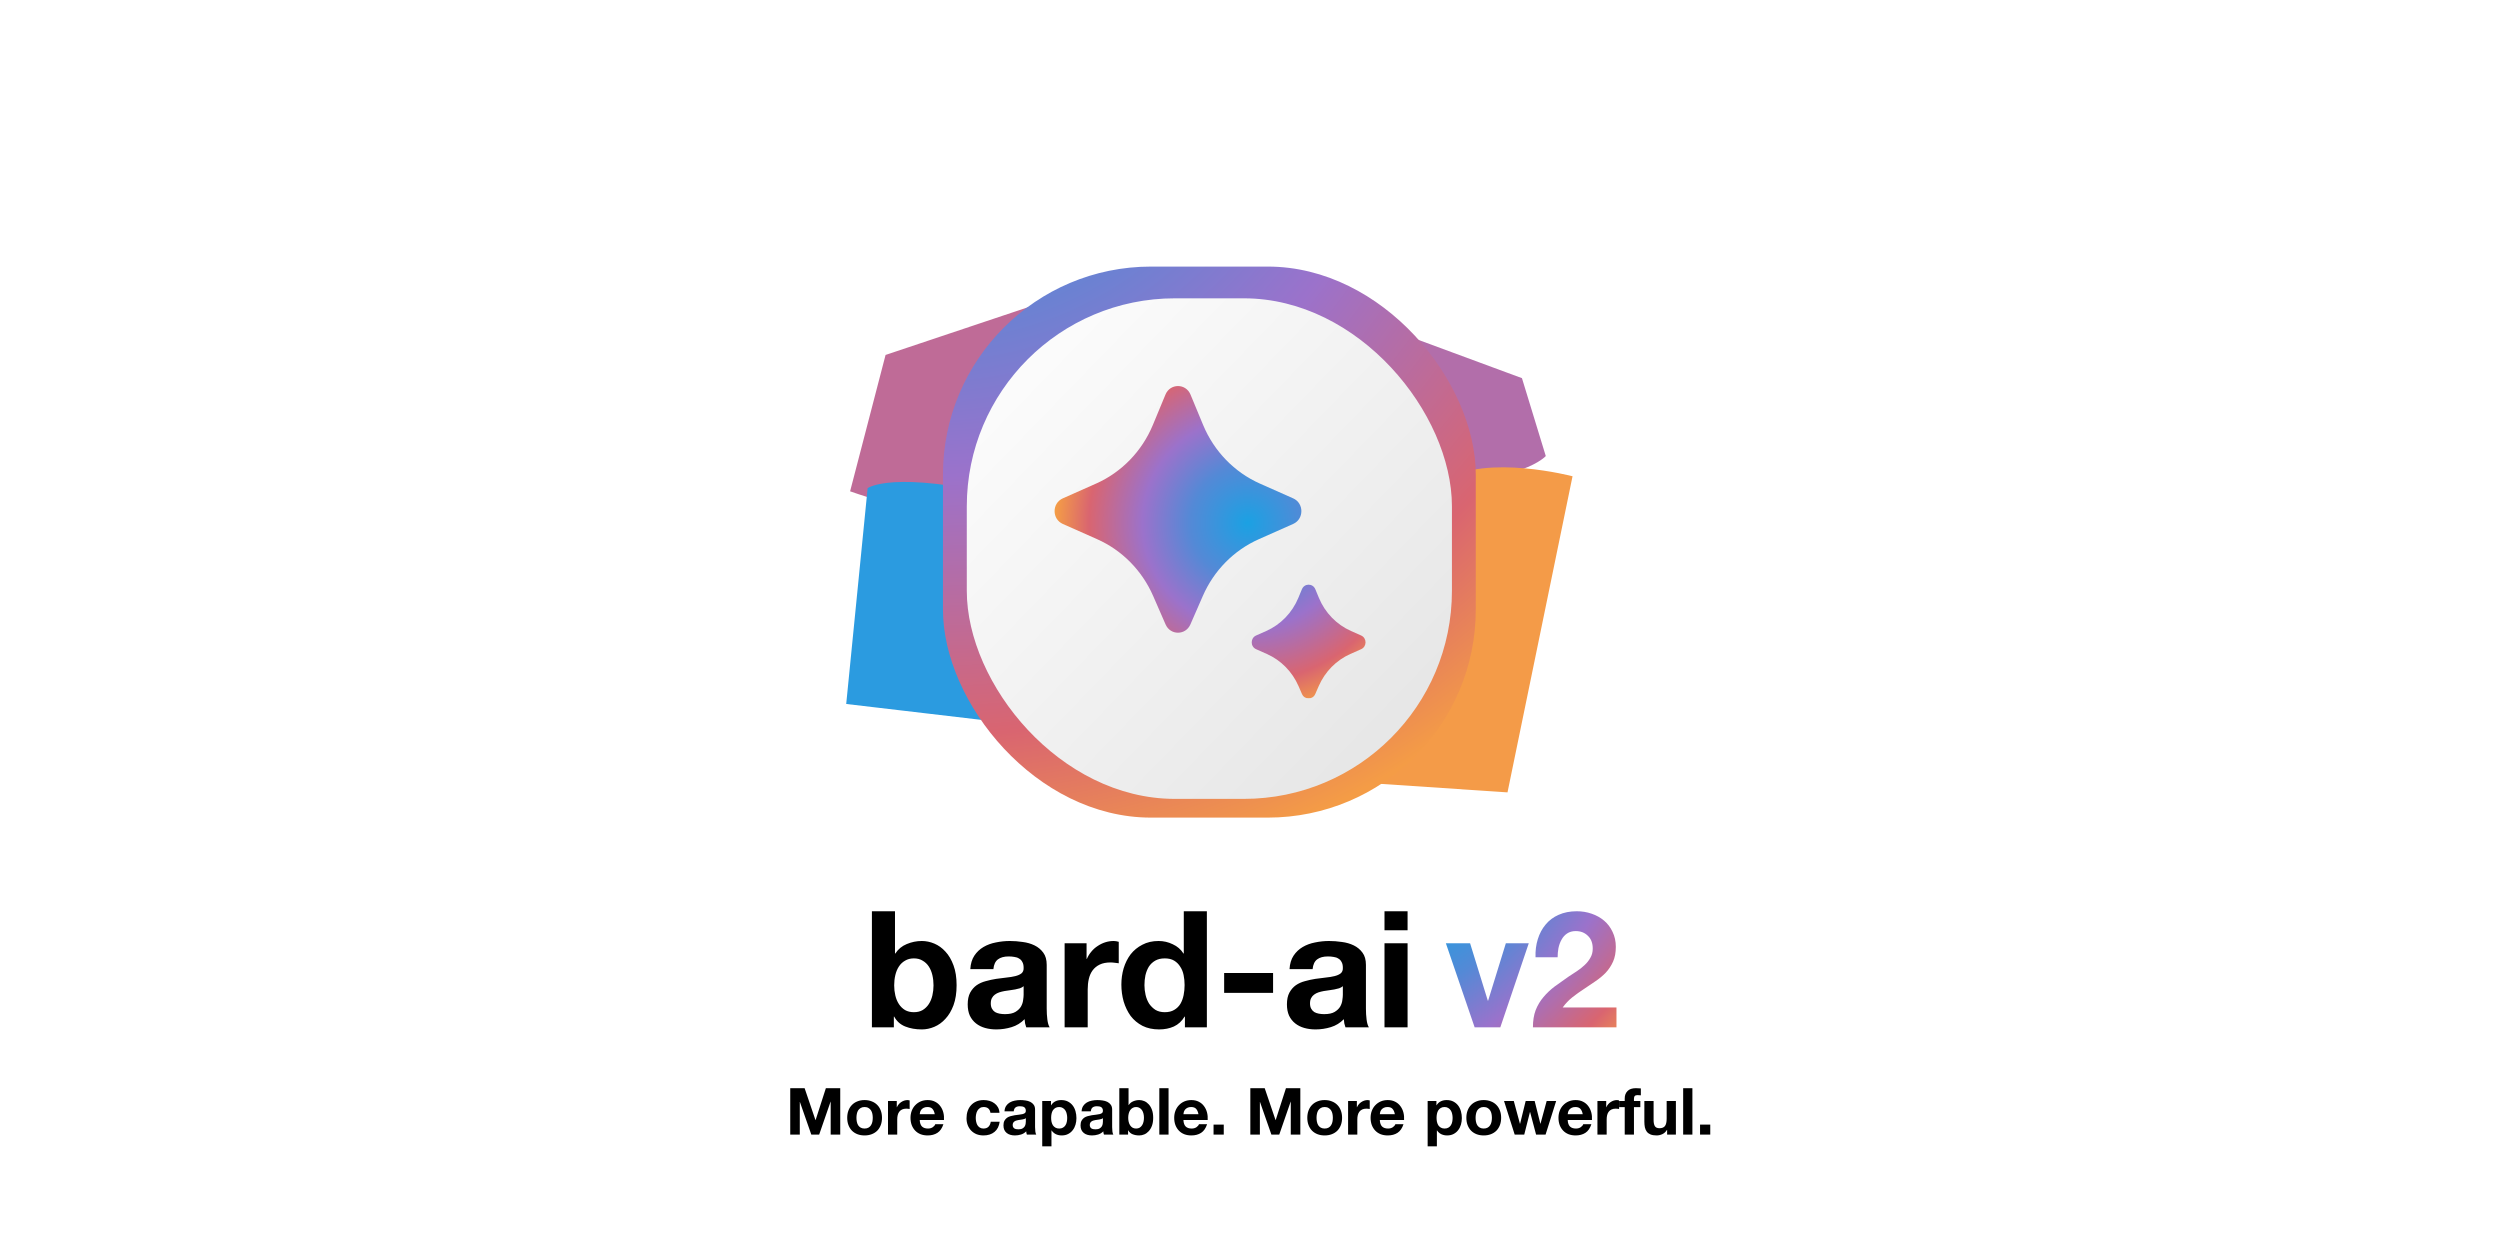 <svg width="1538" height="760" viewBox="0 0 1538 760" fill="none" xmlns="http://www.w3.org/2000/svg">
<g clip-path="url(#clip0_250_47)">
<g filter="url(#filter0_f_250_47)">
<path d="M522.981 302.251L544.801 218.36L660.758 179.527L782.949 192.273C782.949 192.273 837.187 210.949 790.43 255.71C743.673 300.472 721.854 280.907 684.448 313.812C647.043 346.716 522.981 302.251 522.981 302.251Z" fill="#BF6B97"/>
</g>
<g filter="url(#filter1_f_250_47)">
<path d="M770.607 276.157C715.865 272.04 731.994 257.337 726.618 222.933C721.241 188.529 731.994 204.408 731.994 204.408L833.66 194.704L936.302 232.637L950.966 280.567C950.966 280.567 936.302 297.328 875.694 296.446C815.086 295.564 825.35 280.273 770.607 276.157Z" fill="#B26EAA"/>
</g>
<g filter="url(#filter2_f_250_47)">
<path d="M619.192 305.631C548.901 288.815 533.768 300.321 533.768 300.321L520.589 433.083L703.639 454.62C751.638 437.705 711.265 493.564 747.083 466.126C789.062 433.968 808.587 458.456 850.567 433.083C892.546 407.711 831.529 366.112 801.753 355.786C771.977 345.46 713.401 367.292 688.995 351.656C664.588 336.019 689.483 322.448 619.192 305.631Z" fill="#2B9BE0"/>
</g>
<g filter="url(#filter3_f_250_47)">
<path d="M888.875 295.35C914.734 279.168 967.428 292.996 967.428 292.996L927.42 487.473L725.428 473.939C725.428 473.939 738.601 417.744 758.605 393.618C778.609 369.492 796.662 368.021 824.96 359.195C853.258 350.368 863.016 311.532 888.875 295.35Z" fill="#F49B48"/>
</g>
<path d="M486.155 669.44H494.995L501.675 689.08H501.755L508.075 669.44H516.915V698H511.035V677.76H510.955L503.955 698H499.115L492.115 677.96H492.035V698H486.155V669.44ZM526.884 687.68C526.884 688.507 526.964 689.32 527.124 690.12C527.284 690.893 527.55 691.6 527.924 692.24C528.324 692.853 528.844 693.347 529.484 693.72C530.124 694.093 530.924 694.28 531.884 694.28C532.844 694.28 533.644 694.093 534.284 693.72C534.95 693.347 535.47 692.853 535.844 692.24C536.244 691.6 536.524 690.893 536.684 690.12C536.844 689.32 536.924 688.507 536.924 687.68C536.924 686.853 536.844 686.04 536.684 685.24C536.524 684.44 536.244 683.733 535.844 683.12C535.47 682.507 534.95 682.013 534.284 681.64C533.644 681.24 532.844 681.04 531.884 681.04C530.924 681.04 530.124 681.24 529.484 681.64C528.844 682.013 528.324 682.507 527.924 683.12C527.55 683.733 527.284 684.44 527.124 685.24C526.964 686.04 526.884 686.853 526.884 687.68ZM521.204 687.68C521.204 686.027 521.457 684.533 521.964 683.2C522.47 681.84 523.19 680.693 524.124 679.76C525.057 678.8 526.177 678.067 527.484 677.56C528.79 677.027 530.257 676.76 531.884 676.76C533.51 676.76 534.977 677.027 536.284 677.56C537.617 678.067 538.75 678.8 539.684 679.76C540.617 680.693 541.337 681.84 541.844 683.2C542.35 684.533 542.604 686.027 542.604 687.68C542.604 689.333 542.35 690.827 541.844 692.16C541.337 693.493 540.617 694.64 539.684 695.6C538.75 696.533 537.617 697.253 536.284 697.76C534.977 698.267 533.51 698.52 531.884 698.52C530.257 698.52 528.79 698.267 527.484 697.76C526.177 697.253 525.057 696.533 524.124 695.6C523.19 694.64 522.47 693.493 521.964 692.16C521.457 690.827 521.204 689.333 521.204 687.68ZM546.297 677.32H551.697V681.16H551.777C552.043 680.52 552.403 679.933 552.857 679.4C553.31 678.84 553.83 678.373 554.417 678C555.003 677.6 555.63 677.293 556.297 677.08C556.963 676.867 557.657 676.76 558.377 676.76C558.75 676.76 559.163 676.827 559.617 676.96V682.24C559.35 682.187 559.03 682.147 558.657 682.12C558.283 682.067 557.923 682.04 557.577 682.04C556.537 682.04 555.657 682.213 554.937 682.56C554.217 682.907 553.63 683.387 553.177 684C552.75 684.587 552.443 685.28 552.257 686.08C552.07 686.88 551.977 687.747 551.977 688.68V698H546.297V677.32ZM575.06 685.44C574.794 684 574.314 682.907 573.62 682.16C572.954 681.413 571.927 681.04 570.54 681.04C569.634 681.04 568.874 681.2 568.26 681.52C567.674 681.813 567.194 682.187 566.82 682.64C566.474 683.093 566.22 683.573 566.06 684.08C565.927 684.587 565.847 685.04 565.82 685.44H575.06ZM565.82 689.04C565.9 690.88 566.367 692.213 567.22 693.04C568.074 693.867 569.3 694.28 570.9 694.28C572.047 694.28 573.034 694 573.86 693.44C574.687 692.853 575.194 692.24 575.38 691.6H580.38C579.58 694.08 578.354 695.853 576.7 696.92C575.047 697.987 573.047 698.52 570.7 698.52C569.074 698.52 567.607 698.267 566.3 697.76C564.994 697.227 563.887 696.48 562.98 695.52C562.074 694.56 561.367 693.413 560.86 692.08C560.38 690.747 560.14 689.28 560.14 687.68C560.14 686.133 560.394 684.693 560.9 683.36C561.407 682.027 562.127 680.88 563.06 679.92C563.994 678.933 565.1 678.16 566.38 677.6C567.687 677.04 569.127 676.76 570.7 676.76C572.46 676.76 573.994 677.107 575.3 677.8C576.607 678.467 577.674 679.373 578.5 680.52C579.354 681.667 579.967 682.973 580.34 684.44C580.714 685.907 580.847 687.44 580.74 689.04H565.82ZM609.322 684.6C608.949 682.227 607.549 681.04 605.122 681.04C604.215 681.04 603.455 681.253 602.842 681.68C602.229 682.08 601.722 682.613 601.322 683.28C600.949 683.92 600.682 684.64 600.522 685.44C600.362 686.213 600.282 686.987 600.282 687.76C600.282 688.507 600.362 689.267 600.522 690.04C600.682 690.813 600.935 691.52 601.282 692.16C601.655 692.773 602.149 693.28 602.762 693.68C603.375 694.08 604.122 694.28 605.002 694.28C606.362 694.28 607.402 693.907 608.122 693.16C608.869 692.387 609.335 691.36 609.522 690.08H615.002C614.629 692.827 613.562 694.92 611.802 696.36C610.042 697.8 607.789 698.52 605.042 698.52C603.495 698.52 602.069 698.267 600.762 697.76C599.482 697.227 598.389 696.493 597.482 695.56C596.575 694.627 595.869 693.52 595.362 692.24C594.855 690.933 594.602 689.507 594.602 687.96C594.602 686.36 594.829 684.88 595.282 683.52C595.762 682.133 596.455 680.947 597.362 679.96C598.269 678.947 599.375 678.16 600.682 677.6C601.989 677.04 603.482 676.76 605.162 676.76C606.389 676.76 607.562 676.92 608.682 677.24C609.829 677.56 610.842 678.053 611.722 678.72C612.629 679.36 613.362 680.173 613.922 681.16C614.482 682.12 614.802 683.267 614.882 684.6H609.322ZM617.971 683.68C618.051 682.347 618.384 681.24 618.971 680.36C619.557 679.48 620.304 678.773 621.211 678.24C622.117 677.707 623.131 677.333 624.251 677.12C625.397 676.88 626.544 676.76 627.691 676.76C628.731 676.76 629.784 676.84 630.851 677C631.917 677.133 632.891 677.413 633.771 677.84C634.651 678.267 635.371 678.867 635.931 679.64C636.491 680.387 636.771 681.387 636.771 682.64V693.4C636.771 694.333 636.824 695.227 636.931 696.08C637.037 696.933 637.224 697.573 637.491 698H631.731C631.624 697.68 631.531 697.36 631.451 697.04C631.397 696.693 631.357 696.347 631.331 696C630.424 696.933 629.357 697.587 628.131 697.96C626.904 698.333 625.651 698.52 624.371 698.52C623.384 698.52 622.464 698.4 621.611 698.16C620.757 697.92 620.011 697.547 619.371 697.04C618.731 696.533 618.224 695.893 617.851 695.12C617.504 694.347 617.331 693.427 617.331 692.36C617.331 691.187 617.531 690.227 617.931 689.48C618.357 688.707 618.891 688.093 619.531 687.64C620.197 687.187 620.944 686.853 621.771 686.64C622.624 686.4 623.477 686.213 624.331 686.08C625.184 685.947 626.024 685.84 626.851 685.76C627.677 685.68 628.411 685.56 629.051 685.4C629.691 685.24 630.197 685.013 630.571 684.72C630.944 684.4 631.117 683.947 631.091 683.36C631.091 682.747 630.984 682.267 630.771 681.92C630.584 681.547 630.317 681.267 629.971 681.08C629.651 680.867 629.264 680.733 628.811 680.68C628.384 680.6 627.917 680.56 627.411 680.56C626.291 680.56 625.411 680.8 624.771 681.28C624.131 681.76 623.757 682.56 623.651 683.68H617.971ZM631.091 687.88C630.851 688.093 630.544 688.267 630.171 688.4C629.824 688.507 629.437 688.6 629.011 688.68C628.611 688.76 628.184 688.827 627.731 688.88C627.277 688.933 626.824 689 626.371 689.08C625.944 689.16 625.517 689.267 625.091 689.4C624.691 689.533 624.331 689.72 624.011 689.96C623.717 690.173 623.477 690.453 623.291 690.8C623.104 691.147 623.011 691.587 623.011 692.12C623.011 692.627 623.104 693.053 623.291 693.4C623.477 693.747 623.731 694.027 624.051 694.24C624.371 694.427 624.744 694.56 625.171 694.64C625.597 694.72 626.037 694.76 626.491 694.76C627.611 694.76 628.477 694.573 629.091 694.2C629.704 693.827 630.157 693.387 630.451 692.88C630.744 692.347 630.917 691.813 630.971 691.28C631.051 690.747 631.091 690.32 631.091 690V687.88ZM651.62 694.28C652.553 694.28 653.326 694.093 653.94 693.72C654.58 693.347 655.086 692.867 655.46 692.28C655.86 691.667 656.14 690.96 656.3 690.16C656.46 689.36 656.54 688.547 656.54 687.72C656.54 686.893 656.446 686.08 656.26 685.28C656.1 684.48 655.82 683.773 655.42 683.16C655.02 682.52 654.5 682.013 653.86 681.64C653.246 681.24 652.486 681.04 651.58 681.04C650.646 681.04 649.86 681.24 649.22 681.64C648.606 682.013 648.1 682.507 647.7 683.12C647.326 683.733 647.06 684.44 646.9 685.24C646.74 686.04 646.66 686.867 646.66 687.72C646.66 688.547 646.74 689.36 646.9 690.16C647.086 690.96 647.366 691.667 647.74 692.28C648.14 692.867 648.66 693.347 649.3 693.72C649.94 694.093 650.713 694.28 651.62 694.28ZM641.18 677.32H646.58V679.96H646.66C647.353 678.84 648.233 678.027 649.3 677.52C650.366 677.013 651.54 676.76 652.82 676.76C654.446 676.76 655.846 677.067 657.02 677.68C658.193 678.293 659.166 679.107 659.94 680.12C660.713 681.133 661.286 682.32 661.66 683.68C662.033 685.013 662.22 686.413 662.22 687.88C662.22 689.267 662.033 690.6 661.66 691.88C661.286 693.16 660.713 694.293 659.94 695.28C659.193 696.267 658.246 697.053 657.1 697.64C655.98 698.227 654.66 698.52 653.14 698.52C651.86 698.52 650.673 698.267 649.58 697.76C648.513 697.227 647.633 696.453 646.94 695.44H646.86V705.24H641.18V677.32ZM665.393 683.68C665.473 682.347 665.806 681.24 666.393 680.36C666.979 679.48 667.726 678.773 668.633 678.24C669.539 677.707 670.553 677.333 671.673 677.12C672.819 676.88 673.966 676.76 675.113 676.76C676.153 676.76 677.206 676.84 678.273 677C679.339 677.133 680.313 677.413 681.193 677.84C682.073 678.267 682.793 678.867 683.353 679.64C683.913 680.387 684.193 681.387 684.193 682.64V693.4C684.193 694.333 684.246 695.227 684.353 696.08C684.459 696.933 684.646 697.573 684.913 698H679.153C679.046 697.68 678.953 697.36 678.873 697.04C678.819 696.693 678.779 696.347 678.753 696C677.846 696.933 676.779 697.587 675.553 697.96C674.326 698.333 673.073 698.52 671.793 698.52C670.806 698.52 669.886 698.4 669.033 698.16C668.179 697.92 667.433 697.547 666.793 697.04C666.153 696.533 665.646 695.893 665.273 695.12C664.926 694.347 664.753 693.427 664.753 692.36C664.753 691.187 664.953 690.227 665.353 689.48C665.779 688.707 666.313 688.093 666.953 687.64C667.619 687.187 668.366 686.853 669.193 686.64C670.046 686.4 670.899 686.213 671.753 686.08C672.606 685.947 673.446 685.84 674.273 685.76C675.099 685.68 675.833 685.56 676.473 685.4C677.113 685.24 677.619 685.013 677.993 684.72C678.366 684.4 678.539 683.947 678.513 683.36C678.513 682.747 678.406 682.267 678.193 681.92C678.006 681.547 677.739 681.267 677.393 681.08C677.073 680.867 676.686 680.733 676.233 680.68C675.806 680.6 675.339 680.56 674.833 680.56C673.713 680.56 672.833 680.8 672.193 681.28C671.553 681.76 671.179 682.56 671.073 683.68H665.393ZM678.513 687.88C678.273 688.093 677.966 688.267 677.593 688.4C677.246 688.507 676.859 688.6 676.433 688.68C676.033 688.76 675.606 688.827 675.153 688.88C674.699 688.933 674.246 689 673.793 689.08C673.366 689.16 672.939 689.267 672.513 689.4C672.113 689.533 671.753 689.72 671.433 689.96C671.139 690.173 670.899 690.453 670.713 690.8C670.526 691.147 670.433 691.587 670.433 692.12C670.433 692.627 670.526 693.053 670.713 693.4C670.899 693.747 671.153 694.027 671.473 694.24C671.793 694.427 672.166 694.56 672.593 694.64C673.019 694.72 673.459 694.76 673.913 694.76C675.033 694.76 675.899 694.573 676.513 694.2C677.126 693.827 677.579 693.387 677.873 692.88C678.166 692.347 678.339 691.813 678.393 691.28C678.473 690.747 678.513 690.32 678.513 690V687.88ZM703.761 687.68C703.761 686.8 703.668 685.96 703.481 685.16C703.295 684.36 703.001 683.653 702.601 683.04C702.201 682.427 701.695 681.947 701.081 681.6C700.495 681.227 699.775 681.04 698.921 681.04C698.095 681.04 697.375 681.227 696.761 681.6C696.148 681.947 695.641 682.427 695.241 683.04C694.841 683.653 694.548 684.36 694.361 685.16C694.175 685.96 694.081 686.8 694.081 687.68C694.081 688.533 694.175 689.36 694.361 690.16C694.548 690.96 694.841 691.667 695.241 692.28C695.641 692.893 696.148 693.387 696.761 693.76C697.375 694.107 698.095 694.28 698.921 694.28C699.775 694.28 700.495 694.107 701.081 693.76C701.695 693.387 702.201 692.893 702.601 692.28C703.001 691.667 703.295 690.96 703.481 690.16C703.668 689.36 703.761 688.533 703.761 687.68ZM688.601 669.44H694.281V679.84H694.361C695.055 678.773 695.988 678 697.161 677.52C698.361 677.013 699.601 676.76 700.881 676.76C701.921 676.76 702.948 676.973 703.961 677.4C704.975 677.827 705.881 678.48 706.681 679.36C707.508 680.24 708.175 681.373 708.681 682.76C709.188 684.12 709.441 685.747 709.441 687.64C709.441 689.533 709.188 691.173 708.681 692.56C708.175 693.92 707.508 695.04 706.681 695.92C705.881 696.8 704.975 697.453 703.961 697.88C702.948 698.307 701.921 698.52 700.881 698.52C699.361 698.52 698.001 698.28 696.801 697.8C695.601 697.32 694.695 696.507 694.081 695.36H694.001V698H688.601V669.44ZM713.215 669.44H718.895V698H713.215V669.44ZM737.287 685.44C737.02 684 736.54 682.907 735.847 682.16C735.18 681.413 734.154 681.04 732.767 681.04C731.86 681.04 731.1 681.2 730.487 681.52C729.9 681.813 729.42 682.187 729.047 682.64C728.7 683.093 728.447 683.573 728.287 684.08C728.154 684.587 728.074 685.04 728.047 685.44H737.287ZM728.047 689.04C728.127 690.88 728.594 692.213 729.447 693.04C730.3 693.867 731.527 694.28 733.127 694.28C734.274 694.28 735.26 694 736.087 693.44C736.914 692.853 737.42 692.24 737.607 691.6H742.607C741.807 694.08 740.58 695.853 738.927 696.92C737.274 697.987 735.274 698.52 732.927 698.52C731.3 698.52 729.834 698.267 728.527 697.76C727.22 697.227 726.114 696.48 725.207 695.52C724.3 694.56 723.594 693.413 723.087 692.08C722.607 690.747 722.367 689.28 722.367 687.68C722.367 686.133 722.62 684.693 723.127 683.36C723.634 682.027 724.354 680.88 725.287 679.92C726.22 678.933 727.327 678.16 728.607 677.6C729.914 677.04 731.354 676.76 732.927 676.76C734.687 676.76 736.22 677.107 737.527 677.8C738.834 678.467 739.9 679.373 740.727 680.52C741.58 681.667 742.194 682.973 742.567 684.44C742.94 685.907 743.074 687.44 742.967 689.04H728.047ZM746.576 691.84H752.856V698H746.576V691.84ZM769.201 669.44H778.041L784.721 689.08H784.801L791.121 669.44H799.961V698H794.081V677.76H794.001L787.001 698H782.161L775.161 677.96H775.081V698H769.201V669.44ZM809.93 687.68C809.93 688.507 810.01 689.32 810.17 690.12C810.33 690.893 810.597 691.6 810.97 692.24C811.37 692.853 811.89 693.347 812.53 693.72C813.17 694.093 813.97 694.28 814.93 694.28C815.89 694.28 816.69 694.093 817.33 693.72C817.997 693.347 818.517 692.853 818.89 692.24C819.29 691.6 819.57 690.893 819.73 690.12C819.89 689.32 819.97 688.507 819.97 687.68C819.97 686.853 819.89 686.04 819.73 685.24C819.57 684.44 819.29 683.733 818.89 683.12C818.517 682.507 817.997 682.013 817.33 681.64C816.69 681.24 815.89 681.04 814.93 681.04C813.97 681.04 813.17 681.24 812.53 681.64C811.89 682.013 811.37 682.507 810.97 683.12C810.597 683.733 810.33 684.44 810.17 685.24C810.01 686.04 809.93 686.853 809.93 687.68ZM804.25 687.68C804.25 686.027 804.504 684.533 805.01 683.2C805.517 681.84 806.237 680.693 807.17 679.76C808.104 678.8 809.224 678.067 810.53 677.56C811.837 677.027 813.304 676.76 814.93 676.76C816.557 676.76 818.024 677.027 819.33 677.56C820.664 678.067 821.797 678.8 822.73 679.76C823.664 680.693 824.384 681.84 824.89 683.2C825.397 684.533 825.65 686.027 825.65 687.68C825.65 689.333 825.397 690.827 824.89 692.16C824.384 693.493 823.664 694.64 822.73 695.6C821.797 696.533 820.664 697.253 819.33 697.76C818.024 698.267 816.557 698.52 814.93 698.52C813.304 698.52 811.837 698.267 810.53 697.76C809.224 697.253 808.104 696.533 807.17 695.6C806.237 694.64 805.517 693.493 805.01 692.16C804.504 690.827 804.25 689.333 804.25 687.68ZM829.344 677.32H834.744V681.16H834.824C835.09 680.52 835.45 679.933 835.904 679.4C836.357 678.84 836.877 678.373 837.464 678C838.05 677.6 838.677 677.293 839.344 677.08C840.01 676.867 840.704 676.76 841.424 676.76C841.797 676.76 842.21 676.827 842.664 676.96V682.24C842.397 682.187 842.077 682.147 841.704 682.12C841.33 682.067 840.97 682.04 840.624 682.04C839.584 682.04 838.704 682.213 837.984 682.56C837.264 682.907 836.677 683.387 836.224 684C835.797 684.587 835.49 685.28 835.304 686.08C835.117 686.88 835.024 687.747 835.024 688.68V698H829.344V677.32ZM858.107 685.44C857.841 684 857.361 682.907 856.667 682.16C856.001 681.413 854.974 681.04 853.587 681.04C852.681 681.04 851.921 681.2 851.307 681.52C850.721 681.813 850.241 682.187 849.867 682.64C849.521 683.093 849.267 683.573 849.107 684.08C848.974 684.587 848.894 685.04 848.867 685.44H858.107ZM848.867 689.04C848.947 690.88 849.414 692.213 850.267 693.04C851.121 693.867 852.347 694.28 853.947 694.28C855.094 694.28 856.081 694 856.907 693.44C857.734 692.853 858.241 692.24 858.427 691.6H863.427C862.627 694.08 861.401 695.853 859.747 696.92C858.094 697.987 856.094 698.52 853.747 698.52C852.121 698.52 850.654 698.267 849.347 697.76C848.041 697.227 846.934 696.48 846.027 695.52C845.121 694.56 844.414 693.413 843.907 692.08C843.427 690.747 843.187 689.28 843.187 687.68C843.187 686.133 843.441 684.693 843.947 683.36C844.454 682.027 845.174 680.88 846.107 679.92C847.041 678.933 848.147 678.16 849.427 677.6C850.734 677.04 852.174 676.76 853.747 676.76C855.507 676.76 857.041 677.107 858.347 677.8C859.654 678.467 860.721 679.373 861.547 680.52C862.401 681.667 863.014 682.973 863.387 684.44C863.761 685.907 863.894 687.44 863.787 689.04H848.867ZM888.729 694.28C889.662 694.28 890.436 694.093 891.049 693.72C891.689 693.347 892.196 692.867 892.569 692.28C892.969 691.667 893.249 690.96 893.409 690.16C893.569 689.36 893.649 688.547 893.649 687.72C893.649 686.893 893.556 686.08 893.369 685.28C893.209 684.48 892.929 683.773 892.529 683.16C892.129 682.52 891.609 682.013 890.969 681.64C890.356 681.24 889.596 681.04 888.689 681.04C887.756 681.04 886.969 681.24 886.329 681.64C885.716 682.013 885.209 682.507 884.809 683.12C884.436 683.733 884.169 684.44 884.009 685.24C883.849 686.04 883.769 686.867 883.769 687.72C883.769 688.547 883.849 689.36 884.009 690.16C884.196 690.96 884.476 691.667 884.849 692.28C885.249 692.867 885.769 693.347 886.409 693.72C887.049 694.093 887.822 694.28 888.729 694.28ZM878.289 677.32H883.689V679.96H883.769C884.462 678.84 885.342 678.027 886.409 677.52C887.476 677.013 888.649 676.76 889.929 676.76C891.556 676.76 892.956 677.067 894.129 677.68C895.302 678.293 896.276 679.107 897.049 680.12C897.822 681.133 898.396 682.32 898.769 683.68C899.142 685.013 899.329 686.413 899.329 687.88C899.329 689.267 899.142 690.6 898.769 691.88C898.396 693.16 897.822 694.293 897.049 695.28C896.302 696.267 895.356 697.053 894.209 697.64C893.089 698.227 891.769 698.52 890.249 698.52C888.969 698.52 887.782 698.267 886.689 697.76C885.622 697.227 884.742 696.453 884.049 695.44H883.969V705.24H878.289V677.32ZM907.782 687.68C907.782 688.507 907.862 689.32 908.022 690.12C908.182 690.893 908.449 691.6 908.822 692.24C909.222 692.853 909.742 693.347 910.382 693.72C911.022 694.093 911.822 694.28 912.782 694.28C913.742 694.28 914.542 694.093 915.182 693.72C915.849 693.347 916.369 692.853 916.742 692.24C917.142 691.6 917.422 690.893 917.582 690.12C917.742 689.32 917.822 688.507 917.822 687.68C917.822 686.853 917.742 686.04 917.582 685.24C917.422 684.44 917.142 683.733 916.742 683.12C916.369 682.507 915.849 682.013 915.182 681.64C914.542 681.24 913.742 681.04 912.782 681.04C911.822 681.04 911.022 681.24 910.382 681.64C909.742 682.013 909.222 682.507 908.822 683.12C908.449 683.733 908.182 684.44 908.022 685.24C907.862 686.04 907.782 686.853 907.782 687.68ZM902.102 687.68C902.102 686.027 902.355 684.533 902.862 683.2C903.369 681.84 904.089 680.693 905.022 679.76C905.955 678.8 907.075 678.067 908.382 677.56C909.689 677.027 911.155 676.76 912.782 676.76C914.409 676.76 915.875 677.027 917.182 677.56C918.515 678.067 919.649 678.8 920.582 679.76C921.515 680.693 922.235 681.84 922.742 683.2C923.249 684.533 923.502 686.027 923.502 687.68C923.502 689.333 923.249 690.827 922.742 692.16C922.235 693.493 921.515 694.64 920.582 695.6C919.649 696.533 918.515 697.253 917.182 697.76C915.875 698.267 914.409 698.52 912.782 698.52C911.155 698.52 909.689 698.267 908.382 697.76C907.075 697.253 905.955 696.533 905.022 695.6C904.089 694.64 903.369 693.493 902.862 692.16C902.355 690.827 902.102 689.333 902.102 687.68ZM950.835 698H944.995L941.315 684.12H941.235L937.715 698H931.835L925.275 677.32H931.275L935.075 691.36H935.155L938.595 677.32H944.115L947.635 691.32H947.715L951.515 677.32H957.355L950.835 698ZM973.693 685.44C973.427 684 972.947 682.907 972.253 682.16C971.587 681.413 970.56 681.04 969.173 681.04C968.267 681.04 967.507 681.2 966.893 681.52C966.307 681.813 965.827 682.187 965.453 682.64C965.107 683.093 964.853 683.573 964.693 684.08C964.56 684.587 964.48 685.04 964.453 685.44H973.693ZM964.453 689.04C964.533 690.88 965 692.213 965.853 693.04C966.707 693.867 967.933 694.28 969.533 694.28C970.68 694.28 971.667 694 972.493 693.44C973.32 692.853 973.827 692.24 974.013 691.6H979.013C978.213 694.08 976.987 695.853 975.333 696.92C973.68 697.987 971.68 698.52 969.333 698.52C967.707 698.52 966.24 698.267 964.933 697.76C963.627 697.227 962.52 696.48 961.613 695.52C960.707 694.56 960 693.413 959.493 692.08C959.013 690.747 958.773 689.28 958.773 687.68C958.773 686.133 959.027 684.693 959.533 683.36C960.04 682.027 960.76 680.88 961.693 679.92C962.627 678.933 963.733 678.16 965.013 677.6C966.32 677.04 967.76 676.76 969.333 676.76C971.093 676.76 972.627 677.107 973.933 677.8C975.24 678.467 976.307 679.373 977.133 680.52C977.987 681.667 978.6 682.973 978.973 684.44C979.347 685.907 979.48 687.44 979.373 689.04H964.453ZM982.742 677.32H988.142V681.16H988.222C988.489 680.52 988.849 679.933 989.302 679.4C989.755 678.84 990.275 678.373 990.862 678C991.449 677.6 992.075 677.293 992.742 677.08C993.409 676.867 994.102 676.76 994.822 676.76C995.195 676.76 995.609 676.827 996.062 676.96V682.24C995.795 682.187 995.475 682.147 995.102 682.12C994.729 682.067 994.369 682.04 994.022 682.04C992.982 682.04 992.102 682.213 991.382 682.56C990.662 682.907 990.075 683.387 989.622 684C989.195 684.587 988.889 685.28 988.702 686.08C988.515 686.88 988.422 687.747 988.422 688.68V698H982.742V677.32ZM999.529 681.12H996.129V677.32H999.529V675.72C999.529 673.88 1000.1 672.373 1001.25 671.2C1002.4 670.027 1004.13 669.44 1006.45 669.44C1006.96 669.44 1007.46 669.467 1007.97 669.52C1008.48 669.547 1008.97 669.573 1009.45 669.6V673.84C1008.78 673.76 1008.09 673.72 1007.37 673.72C1006.6 673.72 1006.04 673.907 1005.69 674.28C1005.37 674.627 1005.21 675.227 1005.21 676.08V677.32H1009.13V681.12H1005.21V698H999.529V681.12ZM1031.01 698H1025.61V695.12H1025.49C1024.77 696.32 1023.84 697.187 1022.69 697.72C1021.54 698.253 1020.37 698.52 1019.17 698.52C1017.65 698.52 1016.4 698.32 1015.41 697.92C1014.45 697.52 1013.69 696.96 1013.13 696.24C1012.57 695.493 1012.17 694.6 1011.93 693.56C1011.72 692.493 1011.61 691.32 1011.61 690.04V677.32H1017.29V689C1017.29 690.707 1017.56 691.987 1018.09 692.84C1018.62 693.667 1019.57 694.08 1020.93 694.08C1022.48 694.08 1023.6 693.627 1024.29 692.72C1024.98 691.787 1025.33 690.267 1025.33 688.16V677.32H1031.01V698ZM1035.48 669.44H1041.16V698H1035.48V669.44ZM1045.87 691.84H1052.15V698H1045.87V691.84Z" fill="black"/>
<path d="M574.3 606.2C574.3 604 574.067 601.9 573.6 599.9C573.133 597.9 572.4 596.133 571.4 594.6C570.4 593.067 569.133 591.867 567.6 591C566.133 590.067 564.333 589.6 562.2 589.6C560.133 589.6 558.333 590.067 556.8 591C555.267 591.867 554 593.067 553 594.6C552 596.133 551.267 597.9 550.8 599.9C550.333 601.9 550.1 604 550.1 606.2C550.1 608.333 550.333 610.4 550.8 612.4C551.267 614.4 552 616.167 553 617.7C554 619.233 555.267 620.467 556.8 621.4C558.333 622.267 560.133 622.7 562.2 622.7C564.333 622.7 566.133 622.267 567.6 621.4C569.133 620.467 570.4 619.233 571.4 617.7C572.4 616.167 573.133 614.4 573.6 612.4C574.067 610.4 574.3 608.333 574.3 606.2ZM536.4 560.6H550.6V586.6H550.8C552.533 583.933 554.867 582 557.8 580.8C560.8 579.533 563.9 578.9 567.1 578.9C569.7 578.9 572.267 579.433 574.8 580.5C577.333 581.567 579.6 583.2 581.6 585.4C583.667 587.6 585.333 590.433 586.6 593.9C587.867 597.3 588.5 601.367 588.5 606.1C588.5 610.833 587.867 614.933 586.6 618.4C585.333 621.8 583.667 624.6 581.6 626.8C579.6 629 577.333 630.633 574.8 631.7C572.267 632.767 569.7 633.3 567.1 633.3C563.3 633.3 559.9 632.7 556.9 631.5C553.9 630.3 551.633 628.267 550.1 625.4H549.9V632H536.4V560.6ZM596.933 596.2C597.133 592.867 597.966 590.1 599.433 587.9C600.899 585.7 602.766 583.933 605.033 582.6C607.299 581.267 609.833 580.333 612.633 579.8C615.499 579.2 618.366 578.9 621.233 578.9C623.833 578.9 626.466 579.1 629.133 579.5C631.799 579.833 634.233 580.533 636.433 581.6C638.633 582.667 640.433 584.167 641.833 586.1C643.233 587.967 643.933 590.467 643.933 593.6V620.5C643.933 622.833 644.066 625.067 644.333 627.2C644.599 629.333 645.066 630.933 645.733 632H631.333C631.066 631.2 630.833 630.4 630.633 629.6C630.499 628.733 630.399 627.867 630.333 627C628.066 629.333 625.399 630.967 622.333 631.9C619.266 632.833 616.133 633.3 612.933 633.3C610.466 633.3 608.166 633 606.033 632.4C603.899 631.8 602.033 630.867 600.433 629.6C598.833 628.333 597.566 626.733 596.633 624.8C595.766 622.867 595.333 620.567 595.333 617.9C595.333 614.967 595.833 612.567 596.833 610.7C597.899 608.767 599.233 607.233 600.833 606.1C602.499 604.967 604.366 604.133 606.433 603.6C608.566 603 610.699 602.533 612.833 602.2C614.966 601.867 617.066 601.6 619.133 601.4C621.199 601.2 623.033 600.9 624.633 600.5C626.233 600.1 627.499 599.533 628.433 598.8C629.366 598 629.799 596.867 629.733 595.4C629.733 593.867 629.466 592.667 628.933 591.8C628.466 590.867 627.799 590.167 626.933 589.7C626.133 589.167 625.166 588.833 624.033 588.7C622.966 588.5 621.799 588.4 620.533 588.4C617.733 588.4 615.533 589 613.933 590.2C612.333 591.4 611.399 593.4 611.133 596.2H596.933ZM629.733 606.7C629.133 607.233 628.366 607.667 627.433 608C626.566 608.267 625.599 608.5 624.533 608.7C623.533 608.9 622.466 609.067 621.333 609.2C620.199 609.333 619.066 609.5 617.933 609.7C616.866 609.9 615.799 610.167 614.733 610.5C613.733 610.833 612.833 611.3 612.033 611.9C611.299 612.433 610.699 613.133 610.233 614C609.766 614.867 609.533 615.967 609.533 617.3C609.533 618.567 609.766 619.633 610.233 620.5C610.699 621.367 611.333 622.067 612.133 622.6C612.933 623.067 613.866 623.4 614.933 623.6C615.999 623.8 617.099 623.9 618.233 623.9C621.033 623.9 623.199 623.433 624.733 622.5C626.266 621.567 627.399 620.467 628.133 619.2C628.866 617.867 629.299 616.533 629.433 615.2C629.633 613.867 629.733 612.8 629.733 612V606.7ZM654.955 580.3H668.455V589.9H668.655C669.321 588.3 670.221 586.833 671.355 585.5C672.488 584.1 673.788 582.933 675.255 582C676.721 581 678.288 580.233 679.955 579.7C681.621 579.167 683.355 578.9 685.155 578.9C686.088 578.9 687.121 579.067 688.255 579.4V592.6C687.588 592.467 686.788 592.367 685.855 592.3C684.921 592.167 684.021 592.1 683.155 592.1C680.555 592.1 678.355 592.533 676.555 593.4C674.755 594.267 673.288 595.467 672.155 597C671.088 598.467 670.321 600.2 669.855 602.2C669.388 604.2 669.155 606.367 669.155 608.7V632H654.955V580.3ZM728.764 606C728.764 603.867 728.564 601.833 728.164 599.9C727.764 597.9 727.064 596.167 726.064 594.7C725.131 593.167 723.897 591.933 722.364 591C720.831 590.067 718.897 589.6 716.564 589.6C714.231 589.6 712.264 590.067 710.664 591C709.064 591.933 707.764 593.167 706.764 594.7C705.831 596.233 705.131 598 704.664 600C704.264 601.933 704.064 603.967 704.064 606.1C704.064 608.1 704.297 610.1 704.764 612.1C705.231 614.1 705.964 615.9 706.964 617.5C708.031 619.033 709.331 620.3 710.864 621.3C712.464 622.233 714.364 622.7 716.564 622.7C718.897 622.7 720.831 622.233 722.364 621.3C723.964 620.367 725.231 619.133 726.164 617.6C727.097 616 727.764 614.2 728.164 612.2C728.564 610.2 728.764 608.133 728.764 606ZM728.964 625.4H728.764C727.097 628.2 724.897 630.233 722.164 631.5C719.497 632.7 716.464 633.3 713.064 633.3C709.197 633.3 705.797 632.567 702.864 631.1C699.931 629.567 697.497 627.533 695.564 625C693.697 622.4 692.264 619.433 691.264 616.1C690.331 612.767 689.864 609.3 689.864 605.7C689.864 602.233 690.331 598.9 691.264 595.7C692.264 592.433 693.697 589.567 695.564 587.1C697.497 584.633 699.897 582.667 702.764 581.2C705.631 579.667 708.964 578.9 712.764 578.9C715.831 578.9 718.731 579.567 721.464 580.9C724.264 582.167 726.464 584.067 728.064 586.6H728.264V560.6H742.464V632H728.964V625.4ZM753.097 598.6H783.197V610.8H753.097V598.6ZM793.32 596.2C793.52 592.867 794.353 590.1 795.82 587.9C797.286 585.7 799.153 583.933 801.42 582.6C803.686 581.267 806.22 580.333 809.02 579.8C811.886 579.2 814.753 578.9 817.62 578.9C820.22 578.9 822.853 579.1 825.52 579.5C828.186 579.833 830.62 580.533 832.82 581.6C835.02 582.667 836.82 584.167 838.22 586.1C839.62 587.967 840.32 590.467 840.32 593.6V620.5C840.32 622.833 840.453 625.067 840.72 627.2C840.986 629.333 841.453 630.933 842.12 632H827.72C827.453 631.2 827.22 630.4 827.02 629.6C826.886 628.733 826.786 627.867 826.72 627C824.453 629.333 821.786 630.967 818.72 631.9C815.653 632.833 812.52 633.3 809.32 633.3C806.853 633.3 804.553 633 802.42 632.4C800.286 631.8 798.42 630.867 796.82 629.6C795.22 628.333 793.953 626.733 793.02 624.8C792.153 622.867 791.72 620.567 791.72 617.9C791.72 614.967 792.22 612.567 793.22 610.7C794.286 608.767 795.62 607.233 797.22 606.1C798.886 604.967 800.753 604.133 802.82 603.6C804.953 603 807.086 602.533 809.22 602.2C811.353 601.867 813.453 601.6 815.52 601.4C817.586 601.2 819.42 600.9 821.02 600.5C822.62 600.1 823.886 599.533 824.82 598.8C825.753 598 826.186 596.867 826.12 595.4C826.12 593.867 825.853 592.667 825.32 591.8C824.853 590.867 824.186 590.167 823.32 589.7C822.52 589.167 821.553 588.833 820.42 588.7C819.353 588.5 818.186 588.4 816.92 588.4C814.12 588.4 811.92 589 810.32 590.2C808.72 591.4 807.786 593.4 807.52 596.2H793.32ZM826.12 606.7C825.52 607.233 824.753 607.667 823.82 608C822.953 608.267 821.986 608.5 820.92 608.7C819.92 608.9 818.853 609.067 817.72 609.2C816.586 609.333 815.453 609.5 814.32 609.7C813.253 609.9 812.186 610.167 811.12 610.5C810.12 610.833 809.22 611.3 808.42 611.9C807.686 612.433 807.086 613.133 806.62 614C806.153 614.867 805.92 615.967 805.92 617.3C805.92 618.567 806.153 619.633 806.62 620.5C807.086 621.367 807.72 622.067 808.52 622.6C809.32 623.067 810.253 623.4 811.32 623.6C812.386 623.8 813.486 623.9 814.62 623.9C817.42 623.9 819.586 623.433 821.12 622.5C822.653 621.567 823.786 620.467 824.52 619.2C825.253 617.867 825.686 616.533 825.82 615.2C826.02 613.867 826.12 612.8 826.12 612V606.7ZM865.941 572.3H851.741V560.6H865.941V572.3ZM851.741 580.3H865.941V632H851.741V580.3Z" fill="black"/>
<path d="M923 632H907.2L889.5 580.3H904.4L915.3 615.6H915.5L926.4 580.3H940.5L923 632ZM944.653 588.9C944.52 584.9 944.986 581.2 946.053 577.8C947.12 574.333 948.72 571.333 950.853 568.8C952.986 566.2 955.653 564.2 958.853 562.8C962.12 561.333 965.853 560.6 970.053 560.6C973.253 560.6 976.286 561.1 979.153 562.1C982.086 563.1 984.653 564.533 986.853 566.4C989.053 568.267 990.786 570.567 992.053 573.3C993.386 576.033 994.053 579.1 994.053 582.5C994.053 586.033 993.486 589.067 992.353 591.6C991.22 594.133 989.72 596.4 987.853 598.4C985.986 600.333 983.853 602.1 981.453 603.7C979.12 605.3 976.753 606.9 974.353 608.5C971.953 610.033 969.62 611.7 967.353 613.5C965.086 615.3 963.086 617.4 961.353 619.8H994.453V632H943.053C943.053 627.933 943.62 624.4 944.753 621.4C945.953 618.4 947.553 615.733 949.553 613.4C951.553 611 953.886 608.8 956.553 606.8C959.286 604.8 962.153 602.767 965.153 600.7C966.686 599.633 968.32 598.567 970.053 597.5C971.786 596.367 973.353 595.133 974.753 593.8C976.22 592.467 977.42 590.967 978.353 589.3C979.353 587.633 979.853 585.733 979.853 583.6C979.853 580.2 978.853 577.567 976.853 575.7C974.92 573.767 972.42 572.8 969.353 572.8C967.286 572.8 965.52 573.3 964.053 574.3C962.653 575.233 961.52 576.5 960.653 578.1C959.786 579.633 959.153 581.367 958.753 583.3C958.42 585.167 958.253 587.033 958.253 588.9H944.653Z" fill="url(#paint0_radial_250_47)"/>
<rect x="580.108" y="164" width="327.786" height="339" rx="128" fill="url(#paint1_radial_250_47)"/>
<g filter="url(#filter4_i_250_47)">
<rect x="594.772" y="179.527" width="298.458" height="307.947" rx="128" fill="url(#paint2_linear_250_47)"/>
</g>
<g clip-path="url(#clip1_250_47)">
<g filter="url(#filter5_d_250_47)">
<path d="M739.995 366.597L732.322 384.173C729.372 390.929 720.023 390.929 717.073 384.173L709.399 366.597C702.57 350.956 690.278 338.506 674.946 331.7L653.824 322.324C647.108 319.343 647.108 309.574 653.824 306.593L674.286 297.51C690.013 290.529 702.525 277.617 709.238 261.442L717.011 242.712C719.896 235.761 729.499 235.761 732.384 242.712L740.157 261.442C746.87 277.617 759.382 290.529 775.109 297.51L795.571 306.593C802.287 309.574 802.287 319.343 795.571 322.324L774.449 331.7C759.117 338.506 746.825 350.956 739.995 366.597Z" fill="url(#paint3_radial_250_47)"/>
</g>
<g filter="url(#filter6_d_250_47)">
<path d="M811.31 422.017L809.152 426.963C807.572 430.584 802.558 430.584 800.979 426.963L798.821 422.017C794.974 413.198 788.045 406.176 779.399 402.335L772.75 399.381C769.154 397.784 769.154 392.557 772.75 390.96L779.027 388.171C787.895 384.231 794.949 376.949 798.729 367.831L800.946 362.486C802.49 358.761 807.64 358.761 809.185 362.486L811.401 367.831C815.182 376.949 822.235 384.231 831.104 388.171L837.381 390.96C840.977 392.557 840.977 397.784 837.381 399.381L830.732 402.335C822.086 406.176 815.157 413.198 811.31 422.017Z" fill="url(#paint4_radial_250_47)"/>
</g>
</g>
</g>
<defs>
<filter id="filter0_f_250_47" x="322.981" y="-20.473" width="686.453" height="546.415" filterUnits="userSpaceOnUse" color-interpolation-filters="sRGB">
<feFlood flood-opacity="0" result="BackgroundImageFix"/>
<feBlend mode="normal" in="SourceGraphic" in2="BackgroundImageFix" result="shape"/>
<feGaussianBlur stdDeviation="100" result="effect1_foregroundBlur_250_47"/>
</filter>
<filter id="filter1_f_250_47" x="525.112" y="-5.296" width="625.853" height="501.776" filterUnits="userSpaceOnUse" color-interpolation-filters="sRGB">
<feFlood flood-opacity="0" result="BackgroundImageFix"/>
<feBlend mode="normal" in="SourceGraphic" in2="BackgroundImageFix" result="shape"/>
<feGaussianBlur stdDeviation="100" result="effect1_foregroundBlur_250_47"/>
</filter>
<filter id="filter2_f_250_47" x="320.589" y="96.48" width="744.262" height="577.364" filterUnits="userSpaceOnUse" color-interpolation-filters="sRGB">
<feFlood flood-opacity="0" result="BackgroundImageFix"/>
<feBlend mode="normal" in="SourceGraphic" in2="BackgroundImageFix" result="shape"/>
<feGaussianBlur stdDeviation="100" result="effect1_foregroundBlur_250_47"/>
</filter>
<filter id="filter3_f_250_47" x="525.428" y="87.492" width="642" height="599.981" filterUnits="userSpaceOnUse" color-interpolation-filters="sRGB">
<feFlood flood-opacity="0" result="BackgroundImageFix"/>
<feBlend mode="normal" in="SourceGraphic" in2="BackgroundImageFix" result="shape"/>
<feGaussianBlur stdDeviation="100" result="effect1_foregroundBlur_250_47"/>
</filter>
<filter id="filter4_i_250_47" x="594.772" y="179.527" width="298.458" height="311.947" filterUnits="userSpaceOnUse" color-interpolation-filters="sRGB">
<feFlood flood-opacity="0" result="BackgroundImageFix"/>
<feBlend mode="normal" in="SourceGraphic" in2="BackgroundImageFix" result="shape"/>
<feColorMatrix in="SourceAlpha" type="matrix" values="0 0 0 0 0 0 0 0 0 0 0 0 0 0 0 0 0 0 127 0" result="hardAlpha"/>
<feOffset dy="4"/>
<feGaussianBlur stdDeviation="5"/>
<feComposite in2="hardAlpha" operator="arithmetic" k2="-1" k3="1"/>
<feColorMatrix type="matrix" values="0 0 0 0 0 0 0 0 0 0 0 0 0 0 0 0 0 0 0.25 0"/>
<feBlend mode="normal" in2="shape" result="effect1_innerShadow_250_47"/>
</filter>
<filter id="filter5_d_250_47" x="644.787" y="233.499" width="159.821" height="159.741" filterUnits="userSpaceOnUse" color-interpolation-filters="sRGB">
<feFlood flood-opacity="0" result="BackgroundImageFix"/>
<feColorMatrix in="SourceAlpha" type="matrix" values="0 0 0 0 0 0 0 0 0 0 0 0 0 0 0 0 0 0 127 0" result="hardAlpha"/>
<feOffset/>
<feGaussianBlur stdDeviation="2"/>
<feComposite in2="hardAlpha" operator="out"/>
<feColorMatrix type="matrix" values="0 0 0 0 0 0 0 0 0 0 0 0 0 0 0 0 0 0 0.25 0"/>
<feBlend mode="normal" in2="BackgroundImageFix" result="effect1_dropShadow_250_47"/>
<feBlend mode="normal" in="SourceGraphic" in2="effect1_dropShadow_250_47" result="shape"/>
</filter>
<filter id="filter6_d_250_47" x="766.053" y="355.692" width="78.025" height="77.987" filterUnits="userSpaceOnUse" color-interpolation-filters="sRGB">
<feFlood flood-opacity="0" result="BackgroundImageFix"/>
<feColorMatrix in="SourceAlpha" type="matrix" values="0 0 0 0 0 0 0 0 0 0 0 0 0 0 0 0 0 0 127 0" result="hardAlpha"/>
<feOffset/>
<feGaussianBlur stdDeviation="2"/>
<feComposite in2="hardAlpha" operator="out"/>
<feColorMatrix type="matrix" values="0 0 0 0 0 0 0 0 0 0 0 0 0 0 0 0 0 0 0.25 0"/>
<feBlend mode="normal" in2="BackgroundImageFix" result="effect1_dropShadow_250_47"/>
<feBlend mode="normal" in="SourceGraphic" in2="effect1_dropShadow_250_47" result="shape"/>
</filter>
<radialGradient id="paint0_radial_250_47" cx="0" cy="0" r="1" gradientUnits="userSpaceOnUse" gradientTransform="translate(889 551.5) rotate(45.7) scale(144.614 248.943)">
<stop stop-color="#1BA1E3"/>
<stop offset="0" stop-color="#1BA1E3"/>
<stop offset="0.3" stop-color="#5489D6"/>
<stop offset="0.546" stop-color="#9B72CB"/>
<stop offset="0.825" stop-color="#D96570"/>
<stop offset="1" stop-color="#F49C46"/>
</radialGradient>
<radialGradient id="paint1_radial_250_47" cx="0" cy="0" r="1" gradientUnits="userSpaceOnUse" gradientTransform="translate(568.935 -19.802) rotate(79.223) scale(573.432 555.807)">
<stop stop-color="#1BA1E3"/>
<stop offset="0" stop-color="#1BA1E3"/>
<stop offset="0.3" stop-color="#5489D6"/>
<stop offset="0.546" stop-color="#9B72CB"/>
<stop offset="0.825" stop-color="#D96570"/>
<stop offset="1" stop-color="#F49C46"/>
</radialGradient>
<linearGradient id="paint2_linear_250_47" x1="594.772" y1="179.527" x2="902.568" y2="477.839" gradientUnits="userSpaceOnUse">
<stop stop-color="white"/>
<stop offset="1" stop-color="#E3E3E3"/>
</linearGradient>
<radialGradient id="paint3_radial_250_47" cx="0" cy="0" r="1" gradientUnits="userSpaceOnUse" gradientTransform="translate(767.666 321.746) rotate(78.858) scale(118.532 118.59)">
<stop stop-color="#1BA1E3"/>
<stop offset="0" stop-color="#1BA1E3"/>
<stop offset="0.3" stop-color="#5489D6"/>
<stop offset="0.546" stop-color="#9B72CB"/>
<stop offset="0.825" stop-color="#D96570"/>
<stop offset="1" stop-color="#F49C46"/>
</radialGradient>
<radialGradient id="paint4_radial_250_47" cx="0" cy="0" r="1" gradientUnits="userSpaceOnUse" gradientTransform="translate(767.666 321.746) rotate(78.858) scale(118.532 118.59)">
<stop stop-color="#1BA1E3"/>
<stop offset="0" stop-color="#1BA1E3"/>
<stop offset="0.3" stop-color="#5489D6"/>
<stop offset="0.546" stop-color="#9B72CB"/>
<stop offset="0.825" stop-color="#D96570"/>
<stop offset="1" stop-color="#F49C46"/>
</radialGradient>
<clipPath id="clip0_250_47">
<rect width="1538" height="760" rx="50" fill="white"/>
</clipPath>
<clipPath id="clip1_250_47">
<rect width="192.359" height="192.359" fill="white" transform="translate(648.253 237.321)"/>
</clipPath>
</defs>
</svg>
